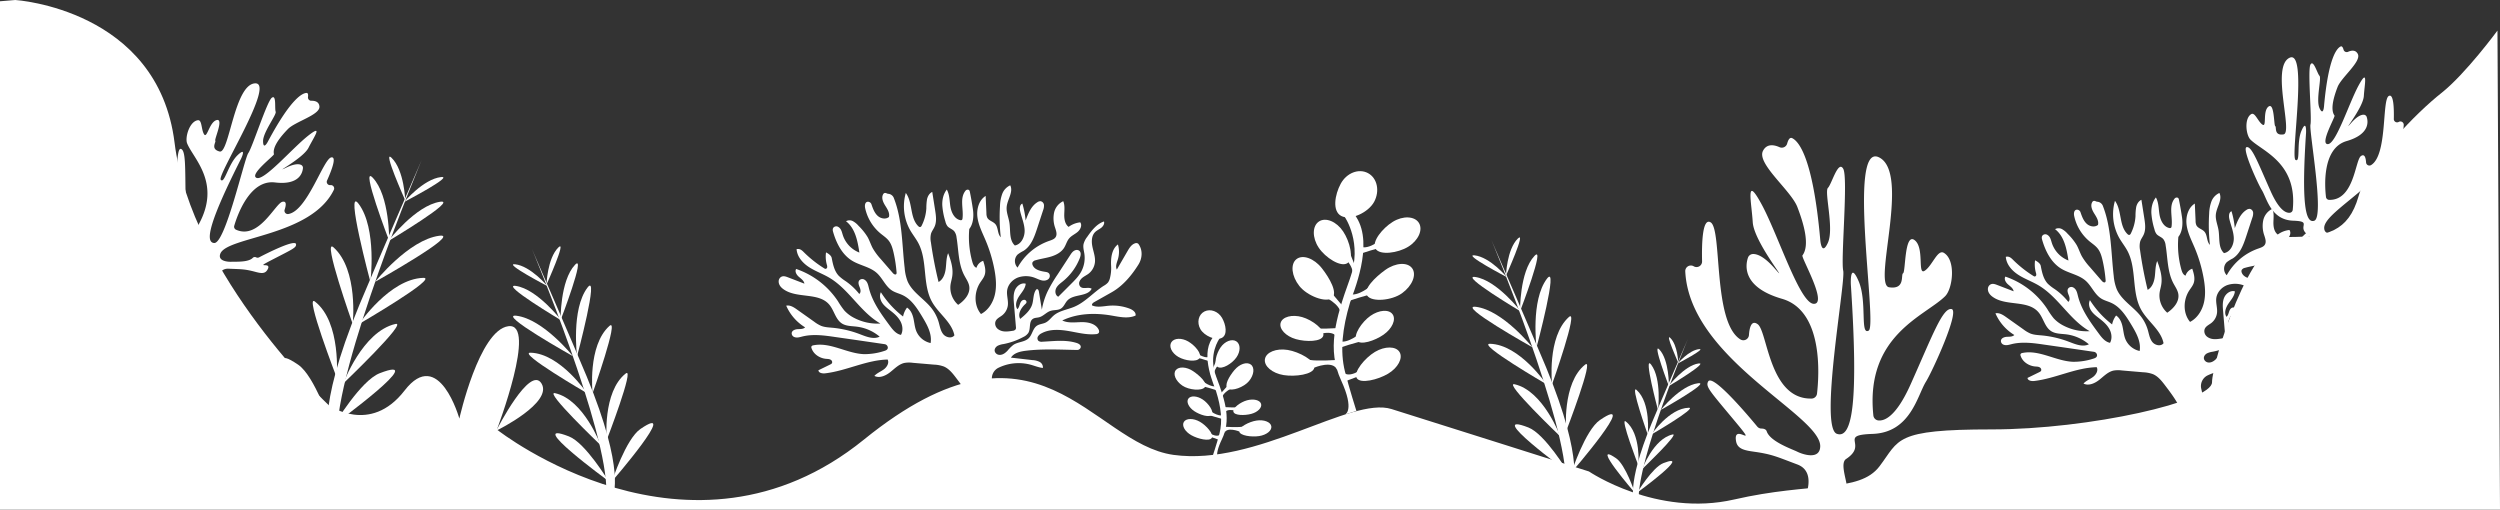 <svg xmlns="http://www.w3.org/2000/svg" viewBox="0 0 1962 400"><rect x="0" y="0" width="1962" height="400" fill="#333333" stroke="none"/><defs><style>.cls-1{fill:#fff;}</style></defs><title>white_bg</title><g id="Layer_2" data-name="Layer 2"><g id="Layer_3" data-name="Layer 3"><path class="cls-1" d="M12,0S124,7,137,112,258,318,258,318s32.5,23.5,59.5-11.5,43,22,43,22S376,259,399,256s-9,81-9,81,26-51,35-36-34.5,36.5-34.5,36.5S541,456,678,345s178,3,243,12,139-46,171-36,155,49,155,49,53,36,114,22,98-5,114-26,11-29,88-29,173-22,173-37,30-114,60-114,47-4,55-32,46-66,65-81,44-49,44-49l2,376H0V1Z"/></g><g id="Layer_2-2" data-name="Layer 2"><path class="cls-1" d="M417.5,195.5s60,143,58.35,191.5l5,2.7s10.61-19.2-20.39-94.2C451.32,273.28,417.5,195.5,417.5,195.5Z"/><path class="cls-1" d="M477.5,377.5s-18-29.95-31-35C410.5,328.5,477.5,377.5,477.5,377.5Z"/><path class="cls-1" d="M471.5,349.5s-13.2-35.84-35.92-40.95C426.5,306.5,471.5,349.5,471.5,349.5Z"/><path class="cls-1" d="M460.64,308.55s-21-31.11-44.27-31.75C405.5,276.5,460.64,308.55,460.64,308.55Z"/><path class="cls-1" d="M449.64,279.55S426.5,250.5,405.37,247.8C389.36,245.75,449.64,279.55,449.64,279.55Z"/><path class="cls-1" d="M440.64,251.55s-18.87-24.69-35.86-27.17C391.9,222.5,440.64,251.55,440.64,251.55Z"/><path class="cls-1" d="M429.64,224.55s-13.23-15.84-25.49-17.17C394.86,206.37,429.64,224.55,429.64,224.55Z"/><path class="cls-1" d="M480.33,377.7s10.81-33.24,22.33-41.08C534.58,314.88,480.33,377.7,480.33,377.7Z"/><path class="cls-1" d="M476.1,345.46s-3.35-38,15-52.37C498.45,287.37,476.1,345.46,476.1,345.46Z"/><path class="cls-1" d="M465.06,308.62s-4.11-37.3,13.23-52.84C486.39,248.52,465.06,308.62,465.06,308.62Z"/><path class="cls-1" d="M452.87,279.65s-4.68-36.84,8.13-53.87C470.7,212.88,452.87,279.65,452.87,279.65Z"/><path class="cls-1" d="M439.94,251.35s-.48-31.06,11.34-43.54C460.23,198.36,439.94,251.35,439.94,251.35Z"/><path class="cls-1" d="M428.89,223.39s.59-20.63,9.39-29.26C445,187.58,428.89,223.39,428.89,223.39Z"/><path class="cls-1" d="M331,125.42s-68.37,162.94-66.49,218.2l-5.74,3.08S246.68,324.82,282,239.36C292.46,214.05,331,125.42,331,125.42Z"/><path class="cls-1" d="M262.63,332.8s20.53-34.13,35.32-39.88C339,277,262.63,332.8,262.63,332.8Z"/><path class="cls-1" d="M269.47,300.89s15-40.83,40.93-46.66C320.74,251.9,269.47,300.89,269.47,300.89Z"/><path class="cls-1" d="M281.84,254.23s23.91-35.44,50.44-36.17C344.67,217.72,281.84,254.23,281.84,254.23Z"/><path class="cls-1" d="M294.37,221.19s26.37-33.1,50.45-36.18C363.06,182.68,294.37,221.19,294.37,221.19Z"/><path class="cls-1" d="M304.63,189.28s21.5-28.13,40.86-30.95C360.17,156.19,304.63,189.28,304.63,189.28Z"/><path class="cls-1" d="M317.16,158.52s15.08-18,29-19.56C356.79,137.81,317.16,158.52,317.16,158.52Z"/><path class="cls-1" d="M259.41,333S247.08,295.16,234,286.22C197.59,261.45,259.41,333,259.41,333Z"/><path class="cls-1" d="M264.22,296.29s3.83-43.34-17.1-59.67C238.76,230.1,264.22,296.29,264.22,296.29Z"/><path class="cls-1" d="M276.8,254.31s4.69-42.49-15.07-60.21C252.5,185.83,276.8,254.31,276.8,254.31Z"/><path class="cls-1" d="M290.69,221.3s5.33-42-9.26-61.37C270.38,145.23,290.69,221.3,290.69,221.3Z"/><path class="cls-1" d="M305.43,189.06s.54-35.4-12.92-49.61C282.31,128.69,305.43,189.06,305.43,189.06Z"/><path class="cls-1" d="M318,157.2s-.66-23.5-10.69-33.34C299.72,116.4,318,157.2,318,157.2Z"/><path class="cls-1" d="M1170.5,188.5s60,143,58.35,191.5l5,2.7s10.61-19.2-20.39-94.2C1204.32,266.28,1170.5,188.5,1170.5,188.5Z"/><path class="cls-1" d="M1230.5,370.5s-18-29.95-31-35C1163.5,321.5,1230.5,370.5,1230.5,370.5Z"/><path class="cls-1" d="M1224.5,342.5s-13.2-35.84-35.92-40.95C1179.5,299.5,1224.5,342.5,1224.5,342.5Z"/><path class="cls-1" d="M1213.64,301.55s-21-31.11-44.27-31.75C1158.5,269.5,1213.64,301.55,1213.64,301.55Z"/><path class="cls-1" d="M1202.64,272.55s-23.14-29.05-44.27-31.75C1142.36,238.75,1202.64,272.55,1202.64,272.55Z"/><path class="cls-1" d="M1193.64,244.55s-18.87-24.69-35.86-27.17C1144.9,215.5,1193.64,244.55,1193.64,244.55Z"/><path class="cls-1" d="M1182.64,217.55s-13.23-15.84-25.49-17.17C1147.86,199.37,1182.64,217.55,1182.64,217.55Z"/><path class="cls-1" d="M1233.33,370.7s10.81-33.24,22.33-41.08C1287.58,307.88,1233.33,370.7,1233.33,370.7Z"/><path class="cls-1" d="M1229.1,338.46s-3.35-38,15-52.37C1251.45,280.37,1229.1,338.46,1229.1,338.46Z"/><path class="cls-1" d="M1218.06,301.62s-4.11-37.3,13.23-52.84C1239.39,241.52,1218.06,301.62,1218.06,301.62Z"/><path class="cls-1" d="M1205.87,272.65s-4.68-36.84,8.13-53.87C1223.7,205.88,1205.87,272.65,1205.87,272.65Z"/><path class="cls-1" d="M1192.94,244.35s-.48-31.06,11.34-43.54C1213.23,191.36,1192.94,244.35,1192.94,244.35Z"/><path class="cls-1" d="M1181.89,216.39s.59-20.63,9.39-29.26C1198,180.58,1181.89,216.39,1181.89,216.39Z"/><path class="cls-1" d="M1324.62,266.12S1284.89,360.8,1286,392.91l-3.34,1.79s-7-12.71,13.5-62.37C1302.23,317.62,1324.62,266.12,1324.62,266.12Z"/><path class="cls-1" d="M1284.89,386.62s11.93-19.83,20.53-23.17C1329.25,354.18,1284.89,386.62,1284.89,386.62Z"/><path class="cls-1" d="M1288.86,368.08s8.74-23.72,23.79-27.11C1318.66,339.61,1288.86,368.08,1288.86,368.08Z"/><path class="cls-1" d="M1296.05,341s13.9-20.6,29.31-21C1332.56,319.75,1296.05,341,1296.05,341Z"/><path class="cls-1" d="M1303.34,321.77s15.32-19.23,29.31-21C1343.25,299.39,1303.34,321.77,1303.34,321.77Z"/><path class="cls-1" d="M1309.3,303.23s12.49-16.35,23.74-18C1341.57,284,1309.3,303.23,1309.3,303.23Z"/><path class="cls-1" d="M1316.58,285.35s8.76-10.48,16.88-11.36C1339.61,273.32,1316.58,285.35,1316.58,285.35Z"/><path class="cls-1" d="M1283,386.76s-7.16-22-14.79-27.2C1247.1,345.16,1283,386.76,1283,386.76Z"/><path class="cls-1" d="M1285.82,365.41s2.22-25.19-9.94-34.67C1271,327,1285.82,365.41,1285.82,365.41Z"/><path class="cls-1" d="M1293.13,341s2.72-24.7-8.76-35C1279,301.22,1293.13,341,1293.13,341Z"/><path class="cls-1" d="M1301.2,321.83s3.09-24.39-5.38-35.66C1289.4,277.63,1301.2,321.83,1301.2,321.83Z"/><path class="cls-1" d="M1309.76,303.1s.31-20.57-7.51-28.83C1296.33,268,1309.76,303.1,1309.76,303.1Z"/><path class="cls-1" d="M1317.07,284.58s-.38-13.65-6.21-19.37C1306.44,260.88,1317.07,284.58,1317.07,284.58Z"/></g><g id="Layer_5" data-name="Layer 5"><path class="cls-1" d="M1423.32,390.74a4.42,4.42,0,0,1-5-5.45c1.78-6.82,2.41-17-7.81-20.79-16-6-19.72-8-34-10-7-1-12.87-2-14-8-3-16,19,8-1-16s-23-27-21-31c3.36-6.73,31.8,27.05,38.56,35.24a4.34,4.34,0,0,0,3.3,1.6c1.53,0,3.55.38,4.14,2.16,2.7,8.11,20,14,24,16s17.57,6.76,18-4c1-24.59-102.49-68.52-105.91-137.5a4.4,4.4,0,0,1,6.41-4.14l.18.1a4.35,4.35,0,0,0,6.6-3.78c-.34-14.81.35-34.5,6.72-30.68,9.18,5.51,1.51,78.36,23.36,91.88a4.41,4.41,0,0,0,6.71-3.44c.36-5.41,1.79-12.3,6.93-8.44,7.72,5.79,8.92,59.08,42.26,58.3a4.38,4.38,0,0,0,4.22-3.88c1.64-14,5.21-65-27.48-74.42-31.47-9.11-28.65-26.44-26.75-32.14a4.3,4.3,0,0,1,3.8-3c3.08-.17,8.59,1.54,17,11.09,14,16-16-20-17-36s-6-38,7-14,30,78,41,78-10.2-36.4-9-38c6-8,1-25-4-38s-32-34-27-44c3-5.94,8.76-4.82,13-2.94a4.38,4.38,0,0,0,6-2.81c.75-2.75,2-5.25,4-4.25,4,2,16,12,22,80,0,0,1,13,6,2s-3-40,0-43,8-22,12-15-2,71,0,80-19,123-5,128c12.39,4.42,17-26,11-117,0,0-1-19,6-3s1,43,8,39-17-148,8-136-5,100,8,102,9-10,11-11,1-32,9-26,2,28,8,24,10-17,15-14c9.59,5.75,7,28,1,34C1511,248,1463.7,263,1470.21,326a4.39,4.39,0,0,0,3.74,3.94c4.73.61,14-2.56,25.55-28.41,17-38,25-60,32-59s-15,49-20,57c-6.75,10.79-12,40-42,41-27.15.91-3,8-20.67,19.67-5,3.28.62,16.82.65,22.55a4.39,4.39,0,0,1-3.7,4.38Z"/><path class="cls-1" d="M166.41,222.16a2.61,2.61,0,0,0,4-1.8c.61-4.11,2.6-9.76,9-9.48,10.06.43,12.53.22,20.74,2.4,4,1.07,7.45,1.88,9.44-1.11,5.31-8-12.15,0,4.23-8.45s18.69-9.35,18.53-12c-.28-4.42-23.48,7.35-29,10.24a2.52,2.52,0,0,1-2.16.1,2.35,2.35,0,0,0-2.74.22c-3.33,3.78-14.07,3-16.7,3.15s-11.09-.37-8.84-6.31C178,185.58,244.24,185.58,262,149a2.6,2.6,0,0,0-2.52-3.73l-.12,0a2.57,2.57,0,0,1-2.71-3.57c3.59-8,7.75-18.8,3.42-18.19-6.25.87-18.87,42.15-33.83,44.46a2.61,2.61,0,0,1-2.85-3.42c1-3,1.86-7.08-1.82-6.17-5.52,1.36-18.44,30-36.34,21.89a2.58,2.58,0,0,1-1.4-3.08c2.34-8,12.13-36.43,32-34,19.17,2.3,21.63-7.75,21.92-11.28a2.53,2.53,0,0,0-1.39-2.47c-1.63-.81-5-1.15-11.74,2.11-11.28,5.45,13.28-7.17,17.51-15.61s12-19.23-.57-9.21-34.24,35.4-40.21,32.87S215.29,122.14,215,121c-1.42-5.72,5.21-13.79,10.92-19.69s25.18-11.08,24.78-17.65c-.25-3.91-3.65-4.64-6.37-4.58a2.6,2.6,0,0,1-2.62-2.92c.23-1.66.13-3.31-1.19-3.22-2.63.16-11.44,2.82-30.36,38.32,0,0-3.53,6.83-3.71-.29s10.84-21,9.9-23.33.73-13.77-3.05-10.9-15.27,39-18.43,43.4-18,71.09-26.76,70.58c-7.74-.45-3.24-18,21-66,0,0,4.91-10.07-2.57-3s-10.44,23.1-13.32,19.32,43.31-76.37,27-75.62-20.32,55.4-27.83,53.49-2.58-7.5-3.43-8.5,6.83-17.59,1.1-16.18S162.5,109,160.17,105.4s-1.51-11.53-4.91-11.05c-6.53.91-10.25,13.58-8.38,18.21,4.84,12,27,31,9,63.66A2.58,2.58,0,0,1,153,177.5c-2.7-.75-7-4.61-7.31-21.29-.47-24.53.26-38.3-3.77-39.37s-3.15,30-2.28,35.52c1.17,7.41-2.7,24.46,13.34,31.91,14.52,6.75-.22,5,6.68,15.43,1.94,2.93-4.2,9-5.55,12.09a2.59,2.59,0,0,0,1,3.22Z"/><path class="cls-1" d="M1827.13,202.76a2.61,2.61,0,0,0,3-3.21c-1-4-1.42-10,4.6-12.25,9.43-3.54,11.62-4.69,20-5.89,4.12-.59,7.58-1.18,8.25-4.72,1.76-9.43-11.2,4.72.59-9.43s13.55-15.91,12.37-18.26c-2-4-18.74,15.94-22.72,20.77a2.58,2.58,0,0,1-2,.94c-.9,0-2.09.22-2.44,1.27-1.59,4.77-11.78,8.25-14.14,9.43s-10.35,4-10.61-2.36c-.58-14.49,60.4-40.38,62.42-81a2.6,2.6,0,0,0-3.78-2.44l-.11.06a2.57,2.57,0,0,1-3.89-2.23c.2-8.73-.21-20.33-4-18.08-5.41,3.25-.89,46.18-13.77,54.15a2.6,2.6,0,0,1-4-2c-.21-3.19-1-7.25-4.08-5-4.55,3.41-5.26,34.82-24.9,34.35a2.58,2.58,0,0,1-2.49-2.29c-1-8.27-3.08-38.27,16.19-43.85,18.54-5.37,16.88-15.58,15.76-18.94a2.54,2.54,0,0,0-2.24-1.74c-1.81-.1-5.06.91-10,6.54-8.25,9.43,9.43-11.79,10-21.22s3.53-22.39-4.13-8.25-17.68,46-24.16,46,6-21.45,5.3-22.4c-3.53-4.71-.59-14.73,2.36-22.39s18.86-20,15.91-25.93c-1.75-3.5-5.16-2.84-7.65-1.73a2.58,2.58,0,0,1-3.55-1.66c-.44-1.62-1.17-3.09-2.35-2.5-2.36,1.18-9.43,7.07-13,47.14,0,0-.59,7.66-3.53,1.18s1.76-23.57,0-25.34-4.72-13-7.08-8.84,1.18,41.84,0,47.15,11.2,72.48,3,75.43c-7.3,2.6-10-15.32-6.48-68.95,0,0,.59-11.2-3.54-1.77s-.59,25.34-4.71,23,10-87.21-4.72-80.14,3,58.93-4.71,60.11-5.3-5.9-6.48-6.48-.59-18.86-5.31-15.33-1.17,16.5-4.71,14.15-5.89-10-8.84-8.25c-5.65,3.39-4.13,16.5-.59,20,9.13,9.13,37,18,33.17,55.08a2.59,2.59,0,0,1-2.2,2.33c-2.79.36-8.24-1.51-15.06-16.75-10-22.39-14.73-35.35-18.86-34.76s8.84,28.87,11.79,33.59c4,6.36,7.07,23.57,24.75,24.16,16,.53,1.77,4.71,12.18,11.59,2.93,1.93-.36,9.91-.38,13.29a2.59,2.59,0,0,0,2.18,2.58Z"/><path class="cls-1" d="M1055.5,170.5s14.09,20.25,4,48c-12,33-18,56-7,80s3,26.83,3,26.83l9-2.83s-5.89-18.58-9-31c-4-16-2-34,4-54,2.24-7.48,19-45,5-67S1055.5,170.5,1055.5,170.5Z"/><path class="cls-1" d="M1031.5,288.5c-.88,5.45-15.1,7.33-24.1,5.87s-15.57-7.06-14.69-12.51,8.89-8.69,17.89-7.23S1032.38,283.05,1031.5,288.5Z"/><path class="cls-1" d="M1038.5,263.5c-1.36,4.78-13.5,4.92-21.46,2.66s-13.33-8-12-12.77,8.93-6.81,16.89-4.55S1039.86,258.72,1038.5,263.5Z"/><path class="cls-1" d="M1037.39,210.5c6.13,7.77,12.78,19.56,7.9,23.41s-19.45-1.71-25.58-9.48-7.13-17.2-2.25-21.05S1031.27,202.72,1037.39,210.5Z"/><path class="cls-1" d="M1057.5,206.5c-5.29,3.51-17.4-4.32-22.59-12.15s-5.09-17,.2-20.52,13.79,0,19,7.82S1062.79,203,1057.5,206.5Z"/><path class="cls-1" d="M1078.47,158.33c-4.57,8.51-18.62,15-25.87,11.15s-5-16.74-.42-25.25,14.16-12.27,21.42-8.37S1083,149.81,1078.47,158.33Z"/><path class="cls-1" d="M1064.75,296.72c2.83,4.74,16.74,1.26,24.57-3.4s11.89-12.29,9.06-17-11.46-4.82-19.29-.16S1061.93,292,1064.75,296.72Z"/><path class="cls-1" d="M1064.65,267.18c2.85,4.07,14.36.23,21.15-4.52s10-11.91,7.12-16-10.66-3.52-17.45,1.24S1061.8,263.11,1064.65,267.18Z"/><path class="cls-1" d="M1087.17,211.86c-8.05,5.76-17.72,15.24-14.09,20.29s19.16,3.77,27.2-2,11.63-14.53,8-19.58S1095.21,206.09,1087.17,211.86Z"/><path class="cls-1" d="M1079.53,195.2c3.33,5.4,17.61,3.38,25.6-1.54s11.77-13.31,8.44-18.71-12.51-5.8-20.51-.87S1076.2,189.79,1079.53,195.2Z"/><path class="cls-1" d="M1031.5,288.5s14.83-6.26,17.91,1.87V282.5s-15.67,1-21.29,0S1031.5,288.5,1031.5,288.5Z"/><path class="cls-1" d="M1031.59,263.5s14.82-6.26,17.91,1.87V257.5s-15.67,1-21.29,0S1031.59,263.5,1031.59,263.5Z"/><path class="cls-1" d="M1054.53,201.35s11.5,11.26,5.19,17.25l6.78-3.1s-6.49-14-7.74-19.58S1054.53,201.35,1054.53,201.35Z"/><path class="cls-1" d="M1066.16,262.64s-12.61,10-17.76,3l2.11,7.59s14.82-5.17,20.51-5.71S1066.16,262.64,1066.16,262.64Z"/><path class="cls-1" d="M1071.22,287.87s-12.17,10.53-17.61,3.75l2.43,7.49s14.59-5.8,20.25-6.58S1071.22,287.87,1071.22,287.87Z"/><path class="cls-1" d="M1041.25,233.86s14.29,7.4,10,15l6-5s-10.79-11.41-13.62-16.37S1041.25,233.86,1041.25,233.86Z"/><path class="cls-1" d="M1074.16,225.64s-12.61,10-17.76,3l2.11,7.59s14.82-5.17,20.51-5.71S1074.16,225.64,1074.16,225.64Z"/><path class="cls-1" d="M1083.16,188.64s-12.61,10-17.76,3l2.11,7.59s14.82-5.17,20.51-5.71S1083.16,188.64,1083.16,188.64Z"/><path class="cls-1" d="M957,265.82s-9.15,12.49-2.6,29.61c7.79,20.36,11.68,34.54,4.54,49.35S957,361.33,957,361.33l-5.84-1.75S955,348.13,957,340.46c2.59-9.87,1.29-21-2.6-33.31-1.46-4.61-12.33-27.76-3.25-41.33S957,265.82,957,265.82Z"/><path class="cls-1" d="M972.55,338.61c.58,3.36,9.81,4.52,15.64,3.62s10.11-4.35,9.54-7.71-5.77-5.36-11.61-4.47S972,335.25,972.55,338.61Z"/><path class="cls-1" d="M968,323.19c.88,2.95,8.76,3,13.93,1.64s8.65-4.93,7.77-7.88-5.8-4.2-11-2.8S967.13,320.24,968,323.19Z"/><path class="cls-1" d="M968.73,290.49c-4,4.8-8.3,12.07-5.13,14.45s12.63-1.06,16.6-5.85,4.63-10.61,1.46-13S972.7,285.7,968.73,290.49Z"/><path class="cls-1" d="M955.68,288c3.43,2.16,11.29-2.67,14.66-7.5s3.31-10.49-.13-12.66-9,0-12.32,4.83S952.24,285.86,955.68,288Z"/><path class="cls-1" d="M942.07,258.31c3,5.26,12.08,9.28,16.79,6.88s3.23-10.32.27-15.58-9.19-7.56-13.9-5.16S939.1,253.06,942.07,258.31Z"/><path class="cls-1" d="M951,343.68c-1.83,2.93-10.86.78-16-2.1s-7.71-7.58-5.88-10.5,7.44-3,12.52-.1S952.8,340.75,951,343.68Z"/><path class="cls-1" d="M951,325.46c-1.85,2.51-9.33.14-13.73-2.79s-6.47-7.35-4.62-9.86,6.92-2.17,11.32.77S952.89,323,951,325.46Z"/><path class="cls-1" d="M936.42,291.33c5.22,3.56,11.5,9.41,9.15,12.52s-12.44,2.33-17.66-1.23-7.55-9-5.2-12.08S931.2,287.78,936.42,291.33Z"/><path class="cls-1" d="M941.38,281.05c-2.16,3.34-11.43,2.09-16.62-.95s-7.64-8.2-5.47-11.54,8.12-3.57,13.31-.53S943.54,277.72,941.38,281.05Z"/><path class="cls-1" d="M972.55,338.61s-9.62-3.86-11.62,1.16v-4.86s10.17.62,13.82,0S972.55,338.61,972.55,338.61Z"/><path class="cls-1" d="M972.5,323.19s-9.63-3.86-11.63,1.15v-4.85s10.17.62,13.82,0S972.5,323.19,972.5,323.19Z"/><path class="cls-1" d="M957.6,284.85s-7.46,6.95-3.36,10.64l-4.4-1.91s4.21-8.64,5-12.08S957.6,284.85,957.6,284.85Z"/><path class="cls-1" d="M950.06,322.66s8.18,6.17,11.53,1.85l-1.37,4.67s-9.63-3.18-13.32-3.52S950.06,322.66,950.06,322.66Z"/><path class="cls-1" d="M946.77,338.22s7.9,6.5,11.44,2.32l-1.58,4.61s-9.47-3.57-13.15-4S946.77,338.22,946.77,338.22Z"/><path class="cls-1" d="M966.23,304.91s-9.28,4.56-6.51,9.23L955.8,311s7-7,8.83-10.09S966.23,304.91,966.23,304.91Z"/><path class="cls-1" d="M944.87,299.83s8.18,6.17,11.52,1.85L955,306.36s-9.62-3.19-13.31-3.52S944.87,299.83,944.87,299.83Z"/><path class="cls-1" d="M939,277s8.18,6.17,11.52,1.85l-1.37,4.68s-9.62-3.19-13.31-3.53S939,277,939,277Z"/><path class="cls-1" d="M625.16,195.55c.4,5.94,4.81,10.9,9.81,14.13s10.7,5.21,15.82,8.23c15.56,9.17,24.45,27.12,40.18,36a39.41,39.41,0,0,1-20.58-4.39,27.21,27.21,0,0,1-7.69-5.76,60.52,60.52,0,0,1-5-7.24,64.23,64.23,0,0,0-32.88-25.44c-1.26,2,.31,4.6,2.1,6.15s4,3,4.38,5.38l-13-5c-1.9-.72-4-1.46-5.84.12a4.14,4.14,0,0,0-1.35,2.83c-.17,2.79,1.7,5,3.82,6.47,10.44,7.45,27.4,2.22,35.78,11.93,3.95,4.58,4.94,11.61,10,14.89,3.45,2.22,7.84,2,11.92,2.55a34,34,0,0,1,17.73,7.81c-4.88,2.39-10.61-.07-15.69-2a80.64,80.64,0,0,0-21.54-5c-2.93-.27-5.93-.39-8.67-1.46a26.39,26.39,0,0,1-5.43-3.23l-13.57-9.62c-2.51-1.79-5.42-3.66-8.44-3a37.32,37.32,0,0,0,14.82,17c-1.41,1.45-3.72,1.33-5.74,1.42s-4.64,1-4.78,3.16a3.14,3.14,0,0,0,2,3c2.1.87,4.23.14,6.3-.38,8.42-2.11,17.28-.87,25.87.39l14,2,24.76,3.61a2.88,2.88,0,0,1,2.5,2.45c.19,1.82-1.51,2.53-3,2.95A49.57,49.57,0,0,1,678,277.93c-13.52-.54-26.36-9.59-39.63-6.93a2,2,0,0,0-1.55.9,1.86,1.86,0,0,0,.06,1.33c1.55,4.8,6.52,8,11.54,8.39,1.31.11,2.69.08,3.77.9a2.15,2.15,0,0,1,.9,1.79c0,1-.84,1.41-1.57,1.77l-9.23,4.51c.18,2.17,3.15,2.65,5.32,2.4,16.66-1.95,32.25-10.43,49-10.82,1.39,2.67-.54,5.93-3,7.73s-5.38,2.87-7.39,5.11c4,2.06,8.86-.14,12.39-2.92s6.79-6.29,11.18-7.26a21.52,21.52,0,0,1,6.51-.1l16.72,1.43a25.23,25.23,0,0,1,7.72,1.48c4,1.7,6.87,5.33,9.52,8.82,5.19,6.83,10.45,13.79,13.37,21.84a103.4,103.4,0,0,1,18-6.09l-3.06-13.45a9.37,9.37,0,0,1,4.49-9.86A36.13,36.13,0,0,1,809,286.27c3.15.87,6.2,2.17,9.45,2.49a4.79,4.79,0,0,0-2.58-4.74,14,14,0,0,0-5.54-1.41l-16.94-1.94c2.33-3.69,7.13-4.82,11.47-5.37,13.41-1.69,27-.87,40.52-.65A2.83,2.83,0,0,0,848,273c.79-2-1.29-3.27-3-3.82-8.62-2.72-17.91-1.44-26.94-1a4.35,4.35,0,0,1-3-.6,2.87,2.87,0,0,1-.48-3.49,6.6,6.6,0,0,1,2.8-2.5c6.35-3.45,14.08-3,21.2-1.8s14.28,3.17,21.48,2.44a3.08,3.08,0,0,0,2.1-.8c.72-.82.43-2.12-.1-3.09-2.45-4.45-8.3-5.63-13.39-5.53s-10.45.93-15-1.3c11.72-5.62,25.35-6.11,38.17-3.95,6.46,1.08,13.34,2.76,19.33.1.56-2.53-2.18-4.5-4.61-5.43a37.28,37.28,0,0,0-16.34-2.29c-4.4.38-9,1.51-13.1-.21-.55-1,.62-2.07,1.63-2.64l13.63-7.68c8.9-5,15.83-13.41,21.08-21.81,3.08-4.94,3.48-11.41,0-16.11a1.37,1.37,0,0,0-.19-.22,2.51,2.51,0,0,0-2.52-.3c-2.74.9-4.42,3.6-5.87,6.1l-8.39,14.48c-1.31-2.51.05-5.49.87-8.2a20.49,20.49,0,0,0,0-11.51c-5,3.64-5.67,11.14-5.37,16.69a31.07,31.07,0,0,1-.81,9.32,10,10,0,0,1-1.57,3.79,12.52,12.52,0,0,1-3.38,2.65c-8.05,5.09-14.43,12.81-23.21,16.5-5.35,2.25-11.5,3-15.94,6.7-2.22,1.87-3.92,4.43-6.53,5.69-2.18,1.06-4.8,1.09-6.8,2.46-3.24,2.22-3.6,7-6.39,9.76-3.13,3.1-8.33,2.8-12,5.23a28.14,28.14,0,0,0-4.6,4.53c-1.7,1.81-3.81,3.48-6.39,3.34a4,4,0,0,1-3.35-2c-1.15-2.07.22-4.17,2-5.16a15,15,0,0,1,4.53-1.32,54.79,54.79,0,0,0,15.59-5.56,9.55,9.55,0,0,0,3.87-3.17c2.06-3.37.26-8.75,3.53-11,1.45-1,3.36-.86,5.06-1.32,3.31-.89,5.65-4,8.91-5,2.66-.87,5.76-.32,8.13-1.81s3.2-4.4,5.1-6.38c5-5.25,15.73-2.73,19-9.18-2.66-1.76-6.86.83-9.07-1.84a3.87,3.87,0,0,1-.36-4.11c1.43-3,4.5-4,6.92-5.8a13.18,13.18,0,0,0,5.1-9.25c.35-4-1.19-8-2-11.95s-.78-8.62,2.1-11.49c1.38-1.38,3.24-2.16,4.78-3.36s2.79-3.19,2.19-5c-5.74,1.94-9.68,7.11-13.15,12.08a15.6,15.6,0,0,0-2.9,5.78c-.47,2.55.33,5.13.69,7.69a22.66,22.66,0,0,1-2.67,14.11c-2,3.57-4.94,6.52-7.84,9.41l-10,10c-2.35-1.05-2.79-4.41-1.63-6.72s3.38-3.85,5.38-5.48a44,44,0,0,0,13.17-18.18c.77-2,1.27-4.63-.71-5.88a3.23,3.23,0,0,0-2.73-.28c-2,.64-3.12,2.34-4.19,4l-9.77,15a112.43,112.43,0,0,0-8,13.59,55.67,55.67,0,0,0-4.4,14.14l-2.33-14.19c-.16-.95-.74-2.18-1.66-1.9a1.56,1.56,0,0,0-.76.7c-2.13,3.28-1.67,7.57-2.86,11.29-1.51,4.73-5.54,8.16-9.38,11.32-2.16-3.84.68-8.59,3.92-11.57.56-.51,1.16-1.06,1-2a1.88,1.88,0,0,0-2.23-1.37c-1.72.32-2.51,2-3,3.55-.44,1.36-.84,2.84-1.93,3.75-2.1-3-.59-7.24,1.48-10.3s4.78-6,5.09-9.68c-3.44-1-7.06,1.69-8.44,5s-1.11,7-.81,10.59l1.56,18.38a3.16,3.16,0,0,1-.19,1.76,3.21,3.21,0,0,1-2.44,1.23c-3.79.62-7.85,1.21-11.19-1.16a5.56,5.56,0,0,1-2.46-5c.31-3.16,3.24-4.25,5.43-5.93a11.9,11.9,0,0,0,4.52-8c.42-3.86-1.08-7.75-.57-11.6.62-4.6,4.2-8.51,8.54-10.16a19.22,19.22,0,0,1,13.62.43c3,1.17,6.08,3,9.29,1.44a3.44,3.44,0,0,0,1.85-4.29c-.61-1.53-2-1.77-3.31-2-3.94-.59-8.59-1.65-10-5.36a2.91,2.91,0,0,1-.12-2,3.68,3.68,0,0,1,2.56-1.76c4-1.18,8.14-1.68,12.11-2.9s7.89-3.3,10.13-6.8c1.52-2.37,2.18-5.27,4-7.43s4.57-3.3,6.72-5.15,3.66-5.15,2-7.46a18.6,18.6,0,0,0-9.14,3.57c-2.85-2.11-3.49-6.1-3.42-9.64s.59-7.26-.8-10.53a13,13,0,0,0-7.19,9.05,22.3,22.3,0,0,0,.83,11.83c.76,2.38,1.74,5.11.44,7.24-1,1.68-3.1,2.32-5,3a45.31,45.31,0,0,0-24.92,21,7.3,7.3,0,0,1,0-10.21,26.15,26.15,0,0,1,4.56-2.87c6-3.69,8.58-10.9,10.77-17.57l4.68-14.29a9.74,9.74,0,0,0,.72-4.14,3.34,3.34,0,0,0-2.53-3,4.13,4.13,0,0,0-2.72.82c-4.88,3.08-7.17,8.89-9.15,14.31a67.38,67.38,0,0,0-2.57-13.27c-2.13.79-2.22,3.76-1.72,6,1.14,5,3.35,9.85,3.5,15s-2.63,11-7.69,11.86c-4.62-4.27-3.28-11.69-4.27-17.9-.66-4.17-2.54-8.22-2.13-12.41.56-5.83,5.39-11.66,2.8-16.9a11.94,11.94,0,0,0-6.33,6.85,30.1,30.1,0,0,0-1.71,9.39,141.2,141.2,0,0,0,.6,24.5c-2.72-2.67-1.81-7.58-4.36-10.41-1.8-2-5-2.56-6.23-4.93a8,8,0,0,1-.66-3.43l-.61-13.65c-5.37,3.34-7.26,10.47-6.44,16.73s3.8,12,6.26,17.82A112.21,112.21,0,0,1,780.51,212c1.14,6.34,1.72,12.92.27,19.21s-5.18,12.28-10.91,15.24c-5.64-6.72-5.45-17.2-.68-24.57,1.25-1.94,2.8-3.73,3.54-5.92,1.25-3.64.06-7.61-1.13-11.27a8.3,8.3,0,0,0-5.27,5.47c-1.9-.68-2.74-2.85-3.28-4.79a72.3,72.3,0,0,1-2.37-25.65c3.17-4,3.62-10.15,2.89-15.24q-1-6.93-2.4-13.78c-.15-.75-.34-1.56-1.26-1.8a2.16,2.16,0,0,0-2.23.85c-4.75,6-1.31,14.35-2.31,21.72a1.75,1.75,0,0,1-.47,1.13,1.59,1.59,0,0,1-1.35.16c-4.52-1-6.91-6-7.66-10.52s-.58-9.43-2.83-13.47c-2.71,3.38-3.69,7.9-3.56,12.23a55.32,55.32,0,0,0,2.42,12.75,9.7,9.7,0,0,0,1.56,3.64c1.42,1.78,3.94,2.38,5.42,4.12a9.58,9.58,0,0,1,1.79,4.78c1.68,10.06,1.34,20.77,6.07,29.8,1.47,2.8,3.43,5.46,3.91,8.58.91,5.92-3.74,11.25-8.72,14.57a18,18,0,0,1-6-15.55c.28-2.24,1-4.4,1.33-6.63,1-6.22-.95-12.51-3.2-18.38-1.52,3.82-1.35,8.07-1.87,12.16s-2,8.46-5.63,10.47a316.33,316.33,0,0,1-6-31.1,15.74,15.74,0,0,1,.08-6.8c.61-2,2-3.66,2.81-5.56,1.74-3.95,1.1-8.49.44-12.75l-2.28-14.48c-2.19,1-3.53,3.29-4.07,5.63a42.93,42.93,0,0,0-.56,7.18,34.45,34.45,0,0,1-3.68,13.66,1.89,1.89,0,0,1-1,1.05c-.63.21-1.26-.25-1.73-.72-6.63-6.65-4.18-18.46-9.71-26a38.13,38.13,0,0,0,3.52,29.4c2,3.43,4.49,6.54,6.33,10,7.41,14.09,3,32.28,10.77,46.16,5.19,9.24,15.42,15.79,17.51,26.18-2,2.73-6.61,1.74-8.75-.89s-2.64-6.17-3.58-9.43a32.57,32.57,0,0,0-5.61-10.94c-5.88-7.48-15.09-12.46-18.84-21.22A36.65,36.65,0,0,1,710,210.41c-2.18-18.43-1.73-37.57-8.46-54.85a5.1,5.1,0,0,0-4.6-3.47c-.57,0-1.89-1-2.93-.53a2.09,2.09,0,0,0-1,1.06c-1.46,2.81.1,6.2,1.79,8.88s3.62,5.71,2.84,8.78c-2.33,1.95-6,1.39-8.38-.51-2.85-2.28-4.17-6-5.33-9.37a2.94,2.94,0,0,0-2.82-2.07c-2.34.1-2.58,3-2.14,5a35.51,35.51,0,0,0,12,19.84c2.22,1.83,4.69,3.42,6.47,5.68,2.11,2.68,3.07,6.07,3.83,9.4a108.24,108.24,0,0,1,2.36,15.5,1.91,1.91,0,0,1-.24,1.34c-.68.83-2,0-2.69-.81l-9.36-10.83a49.37,49.37,0,0,1-6.39-8.59c-1.53-2.85-2.49-6-4.06-8.8a45.37,45.37,0,0,0-7-8.73,16.45,16.45,0,0,0-4.42-3.7,5.6,5.6,0,0,0-5.52,0c7.25,5.58,9.13,15.55,10.5,24.6a22.09,22.09,0,0,1-13-13.69c-.76-2.36-1.19-5-3.49-6.4a3,3,0,0,0-3.74.33c-1,1.07-.71,2.48-.34,3.73,2.56,8.76,7,17.53,14.72,22.33,6.19,3.83,14.06,4.82,19.48,9.68,4.62,4.15,6.91,10.66,12.19,13.93,2.48,1.53,5.4,2.19,8,3.43,7.06,3.3,11.48,10.35,15.51,17,3.82,6.33,7.79,13.37,6.57,20.66a15.7,15.7,0,0,1-11.15-9.16c-1.33-3.17-1.56-6.68-2.29-10s-2.17-6.83-5.07-8.67a17,17,0,0,0-3.11,7,73.56,73.56,0,0,1-17.41-19.06c-1.38,2.74-.53,6.16,1.25,8.65s4.33,4.3,6.74,6.19c2.89,2.27,5.69,4.81,7.4,8.07s2.16,7.36.37,10.57c-3.78-.71-6.42-4-8.71-7.12-6.78-9.15-13.7-18.61-16.47-29.65-.61-2.44-1.09-5.09-3.43-6.53a3.16,3.16,0,0,0-3.77.2c-1.66,1.5-.78,3.86,0,5.76.71,1.74,1.14,4.09-.37,5.2a49,49,0,0,0-10.72-10.06,35.47,35.47,0,0,1-5.3-4.12c-3.52-3.7-4.62-9-5.57-14-.37-2-2.7-3.53-4.48-4.43a23.7,23.7,0,0,0,.62,9.59,5,5,0,0,1,.31,2A1.52,1.52,0,0,1,648,211a2.21,2.21,0,0,1-1.21-.44,90.81,90.81,0,0,1-16.21-12.9C628.91,196,627.4,195,625.16,195.55Z"/><path class="cls-1" d="M1574.16,201.55c.4,5.94,4.81,10.9,9.81,14.13s10.7,5.21,15.82,8.23c15.56,9.17,24.45,27.12,40.18,36a39.41,39.41,0,0,1-20.58-4.39,27.21,27.21,0,0,1-7.69-5.76,60.52,60.52,0,0,1-5-7.24,64.23,64.23,0,0,0-32.88-25.44c-1.26,2,.31,4.6,2.1,6.15s4,3,4.38,5.38l-13-5c-1.9-.72-4-1.46-5.84.12a4.14,4.14,0,0,0-1.35,2.83c-.17,2.79,1.7,5,3.82,6.47,10.44,7.45,27.4,2.22,35.78,11.93,4,4.58,4.94,11.61,10,14.89,3.45,2.22,7.84,2.05,11.92,2.55a34,34,0,0,1,17.73,7.81c-4.88,2.39-10.61-.07-15.69-2a80.64,80.64,0,0,0-21.54-5c-2.93-.27-5.93-.39-8.67-1.46a26.39,26.39,0,0,1-5.43-3.23l-13.57-9.62c-2.51-1.79-5.42-3.66-8.44-3a37.32,37.32,0,0,0,14.82,17c-1.41,1.45-3.72,1.33-5.74,1.42s-4.64,1-4.78,3.16a3.14,3.14,0,0,0,2,3c2.1.87,4.23.14,6.3-.38,8.42-2.11,17.28-.87,25.87.39l14,2,24.76,3.61a2.88,2.88,0,0,1,2.5,2.45c.19,1.82-1.51,2.53-3,2.95a49.57,49.57,0,0,1-15.85,2.43c-13.52-.54-26.36-9.59-39.63-6.93a2,2,0,0,0-1.55.9,1.86,1.86,0,0,0,.06,1.33c1.55,4.8,6.52,8,11.54,8.39,1.31.11,2.69.08,3.77.9a2.15,2.15,0,0,1,.9,1.79c0,1-.84,1.41-1.57,1.77l-9.23,4.51c.18,2.17,3.15,2.65,5.32,2.4,16.66-1.95,32.25-10.43,49-10.82,1.39,2.67-.54,5.93-3,7.73s-5.38,2.87-7.39,5.11c4,2.06,8.86-.14,12.39-2.92s6.79-6.29,11.18-7.26a21.52,21.52,0,0,1,6.51-.1l16.72,1.43a25.23,25.23,0,0,1,7.72,1.48c4,1.7,6.87,5.33,9.52,8.82,5.19,6.83,10.45,13.79,13.37,21.84a103.4,103.4,0,0,1,18-6.09l-3.06-13.45a9.37,9.37,0,0,1,4.49-9.86,36.13,36.13,0,0,1,25.83-2.63c3.15.87,6.2,2.17,9.45,2.49a4.79,4.79,0,0,0-2.58-4.74,14,14,0,0,0-5.54-1.41l-16.94-1.94c2.33-3.69,7.13-4.82,11.47-5.37,13.41-1.69,27-.87,40.52-.65A2.83,2.83,0,0,0,1797,279c.79-2-1.29-3.27-3-3.82-8.62-2.72-17.91-1.44-26.94-1a4.35,4.35,0,0,1-3-.6,2.87,2.87,0,0,1-.48-3.49,6.6,6.6,0,0,1,2.8-2.5c6.35-3.45,14.08-3,21.2-1.8s14.28,3.17,21.48,2.44a3.08,3.08,0,0,0,2.1-.8c.72-.82.43-2.12-.1-3.09-2.45-4.45-8.3-5.63-13.39-5.53s-10.45.93-15-1.3c11.72-5.62,25.35-6.11,38.17-3.95,6.46,1.08,13.34,2.76,19.33.1.56-2.53-2.18-4.5-4.61-5.43a37.28,37.28,0,0,0-16.34-2.29c-4.4.38-9,1.51-13.1-.21-.55-1,.62-2.07,1.63-2.64l13.63-7.68c8.9-5,15.83-13.41,21.08-21.81,3.08-4.94,3.48-11.41,0-16.11a1.37,1.37,0,0,0-.19-.22,2.51,2.51,0,0,0-2.52-.3c-2.74.9-4.42,3.6-5.87,6.1l-8.39,14.48c-1.31-2.51,0-5.49.87-8.2a20.49,20.49,0,0,0,0-11.51c-5,3.64-5.67,11.14-5.37,16.69a31.07,31.07,0,0,1-.81,9.32,10,10,0,0,1-1.57,3.79,12.52,12.52,0,0,1-3.38,2.65c-8,5.09-14.43,12.81-23.21,16.5-5.35,2.25-11.5,3-15.94,6.7-2.22,1.87-3.92,4.43-6.53,5.69-2.18,1.06-4.8,1.09-6.8,2.46-3.24,2.22-3.6,7-6.39,9.76-3.13,3.1-8.33,2.8-12,5.23a28.14,28.14,0,0,0-4.6,4.53c-1.7,1.81-3.81,3.48-6.39,3.34a4,4,0,0,1-3.35-2c-1.15-2.07.22-4.17,2-5.16a15,15,0,0,1,4.53-1.32,54.79,54.79,0,0,0,15.59-5.56,9.55,9.55,0,0,0,3.87-3.17c2.06-3.37.26-8.75,3.53-11,1.45-1,3.36-.86,5.06-1.32,3.31-.89,5.65-4,8.91-5,2.66-.87,5.76-.32,8.13-1.81s3.2-4.4,5.1-6.38c5-5.25,15.73-2.73,19-9.18-2.66-1.76-6.86.83-9.07-1.84a3.87,3.87,0,0,1-.36-4.11c1.43-3,4.5-4,6.92-5.8a13.18,13.18,0,0,0,5.1-9.25c.35-4-1.19-8-2-11.95s-.78-8.62,2.1-11.49c1.38-1.38,3.24-2.16,4.78-3.36s2.79-3.19,2.19-5c-5.74,1.94-9.68,7.11-13.15,12.08a15.6,15.6,0,0,0-2.9,5.78c-.47,2.55.33,5.13.69,7.69a22.66,22.66,0,0,1-2.67,14.11c-2,3.57-4.94,6.52-7.84,9.41l-10.05,10c-2.35-1.05-2.79-4.41-1.63-6.72s3.38-3.85,5.38-5.48a44,44,0,0,0,13.17-18.18c.77-2,1.27-4.63-.71-5.88a3.23,3.23,0,0,0-2.73-.28c-2,.64-3.12,2.34-4.19,4l-9.77,15a112.43,112.43,0,0,0-8,13.59,55.67,55.67,0,0,0-4.4,14.14l-2.33-14.19c-.16-.95-.74-2.18-1.66-1.9a1.56,1.56,0,0,0-.76.7c-2.13,3.28-1.67,7.57-2.86,11.29-1.51,4.73-5.54,8.16-9.38,11.32-2.16-3.84.68-8.59,3.92-11.57.56-.51,1.16-1.06,1-2a1.88,1.88,0,0,0-2.23-1.37c-1.72.32-2.51,2-3,3.55-.44,1.36-.84,2.84-1.93,3.75-2.1-3-.59-7.24,1.48-10.3s4.78-6,5.09-9.68c-3.44-1-7.06,1.69-8.44,5s-1.11,7-.81,10.59l1.56,18.38a3.16,3.16,0,0,1-.19,1.76,3.21,3.21,0,0,1-2.44,1.23c-3.79.62-7.85,1.21-11.19-1.16a5.56,5.56,0,0,1-2.46-5c.31-3.16,3.24-4.25,5.43-5.93a11.9,11.9,0,0,0,4.52-8c.42-3.86-1.08-7.75-.57-11.6.62-4.6,4.2-8.51,8.54-10.16a19.22,19.22,0,0,1,13.62.43c3,1.17,6.08,3,9.29,1.44a3.44,3.44,0,0,0,1.85-4.29c-.61-1.53-2-1.77-3.31-2-3.94-.59-8.59-1.65-10-5.36a2.91,2.91,0,0,1-.12-2,3.68,3.68,0,0,1,2.56-1.76c4-1.18,8.14-1.68,12.11-2.9s7.89-3.3,10.13-6.8c1.52-2.37,2.18-5.27,4-7.43s4.57-3.3,6.72-5.15,3.66-5.15,2-7.46a18.6,18.6,0,0,0-9.14,3.57c-2.85-2.11-3.49-6.1-3.42-9.64s.59-7.26-.8-10.53a13,13,0,0,0-7.19,9.05,22.3,22.3,0,0,0,.83,11.83c.76,2.38,1.74,5.11.44,7.24-1,1.68-3.1,2.32-5,3a45.31,45.31,0,0,0-24.92,21,7.3,7.3,0,0,1,0-10.21,26.15,26.15,0,0,1,4.56-2.87c6-3.69,8.58-10.9,10.77-17.57l4.68-14.29a9.74,9.74,0,0,0,.72-4.14,3.34,3.34,0,0,0-2.53-3,4.13,4.13,0,0,0-2.72.82c-4.88,3.08-7.17,8.89-9.15,14.31a67.38,67.38,0,0,0-2.57-13.27c-2.13.79-2.22,3.76-1.72,6,1.14,5,3.35,9.85,3.5,15s-2.63,11-7.69,11.86c-4.62-4.27-3.28-11.69-4.27-17.9-.66-4.17-2.54-8.22-2.13-12.41.56-5.83,5.39-11.66,2.8-16.9a11.94,11.94,0,0,0-6.33,6.85,30.1,30.1,0,0,0-1.71,9.39,141.2,141.2,0,0,0,.6,24.5c-2.72-2.67-1.81-7.58-4.36-10.41-1.8-2-5-2.56-6.23-4.93a8,8,0,0,1-.66-3.43l-.61-13.65c-5.37,3.34-7.26,10.47-6.44,16.73s3.8,12,6.26,17.82a112.21,112.21,0,0,1,7.09,23.87c1.14,6.34,1.72,12.92.27,19.21s-5.18,12.28-10.91,15.24c-5.64-6.72-5.45-17.2-.68-24.57,1.25-1.94,2.8-3.73,3.54-5.92,1.25-3.64.06-7.61-1.13-11.27a8.3,8.3,0,0,0-5.27,5.47c-1.9-.68-2.74-2.85-3.28-4.79a72.3,72.3,0,0,1-2.37-25.65c3.17-4,3.62-10.15,2.89-15.24q-1-6.93-2.4-13.78c-.15-.75-.34-1.56-1.26-1.8a2.16,2.16,0,0,0-2.23.85c-4.75,6-1.31,14.35-2.31,21.72a1.75,1.75,0,0,1-.47,1.13,1.59,1.59,0,0,1-1.35.16c-4.52-1-6.91-6-7.66-10.52s-.58-9.43-2.83-13.47c-2.71,3.38-3.69,7.9-3.56,12.23a55.32,55.32,0,0,0,2.42,12.75,9.7,9.7,0,0,0,1.56,3.64c1.42,1.78,3.94,2.38,5.42,4.12a9.58,9.58,0,0,1,1.79,4.78c1.68,10.06,1.34,20.77,6.07,29.8,1.47,2.8,3.43,5.46,3.91,8.58.91,5.92-3.74,11.25-8.72,14.57a18,18,0,0,1-6-15.55c.28-2.24,1-4.4,1.33-6.63,1-6.22-1-12.51-3.2-18.38-1.52,3.82-1.35,8.07-1.87,12.16s-2,8.46-5.63,10.47a316.33,316.33,0,0,1-5.95-31.1,15.74,15.74,0,0,1,.08-6.8c.61-2,2-3.66,2.81-5.56,1.74-3.95,1.1-8.49.44-12.75l-2.28-14.48c-2.19,1-3.53,3.29-4.07,5.63a42.93,42.93,0,0,0-.56,7.18,34.45,34.45,0,0,1-3.68,13.66,1.89,1.89,0,0,1-1,1.05c-.63.21-1.26-.25-1.73-.72-6.63-6.65-4.18-18.46-9.71-26a38.13,38.13,0,0,0,3.52,29.4c2,3.43,4.49,6.54,6.33,10,7.41,14.09,3,32.28,10.77,46.16,5.19,9.24,15.42,15.79,17.51,26.18-2,2.73-6.61,1.74-8.75-.89s-2.64-6.17-3.58-9.43a32.57,32.57,0,0,0-5.61-10.94c-5.88-7.48-15.09-12.46-18.84-21.22a36.65,36.65,0,0,1-2.31-10.23c-2.18-18.43-1.73-37.57-8.46-54.85a5.1,5.1,0,0,0-4.6-3.47c-.57,0-1.89-1-2.93-.53a2.09,2.09,0,0,0-1,1.06c-1.46,2.81.1,6.2,1.79,8.88s3.62,5.71,2.84,8.78c-2.33,1.95-6,1.39-8.38-.51-2.85-2.28-4.17-6-5.33-9.37a2.94,2.94,0,0,0-2.82-2.07c-2.34.1-2.58,3-2.14,5a35.51,35.51,0,0,0,12,19.84c2.22,1.83,4.69,3.42,6.47,5.68,2.11,2.68,3.07,6.07,3.83,9.4a108.24,108.24,0,0,1,2.36,15.5,1.91,1.91,0,0,1-.24,1.34c-.68.83-2,0-2.69-.81l-9.36-10.83a49.37,49.37,0,0,1-6.39-8.59c-1.53-2.85-2.49-6-4.06-8.8a45.37,45.37,0,0,0-7-8.73,16.45,16.45,0,0,0-4.42-3.7,5.6,5.6,0,0,0-5.52,0c7.25,5.58,9.13,15.55,10.5,24.6a22.09,22.09,0,0,1-13-13.69c-.76-2.36-1.19-5-3.49-6.4a3,3,0,0,0-3.74.33c-1,1.07-.71,2.48-.34,3.73,2.56,8.76,7,17.53,14.72,22.33,6.19,3.83,14.06,4.82,19.48,9.68,4.62,4.15,6.91,10.66,12.19,13.93,2.48,1.53,5.4,2.19,8,3.43,7.06,3.3,11.48,10.35,15.51,17,3.82,6.33,7.79,13.37,6.57,20.66a15.7,15.7,0,0,1-11.15-9.16c-1.33-3.17-1.56-6.68-2.29-10s-2.17-6.83-5.07-8.67a17,17,0,0,0-3.11,7,73.56,73.56,0,0,1-17.41-19.06c-1.38,2.74-.53,6.16,1.25,8.65s4.33,4.3,6.74,6.19c2.89,2.27,5.69,4.81,7.4,8.07s2.16,7.36.37,10.57c-3.78-.71-6.42-4-8.71-7.12-6.78-9.15-13.7-18.61-16.47-29.65-.61-2.44-1.09-5.09-3.43-6.53a3.16,3.16,0,0,0-3.77.2c-1.66,1.5-.78,3.86,0,5.76.71,1.74,1.14,4.09-.37,5.2a49,49,0,0,0-10.72-10.06,35.47,35.47,0,0,1-5.3-4.12c-3.52-3.7-4.62-9-5.57-14-.37-2-2.7-3.53-4.48-4.43a23.7,23.7,0,0,0,.62,9.59,5,5,0,0,1,.31,2A1.52,1.52,0,0,1,1597,217a2.21,2.21,0,0,1-1.21-.44,90.81,90.81,0,0,1-16.21-12.9C1577.91,202,1576.4,201,1574.16,201.55Z"/></g></g></svg>
